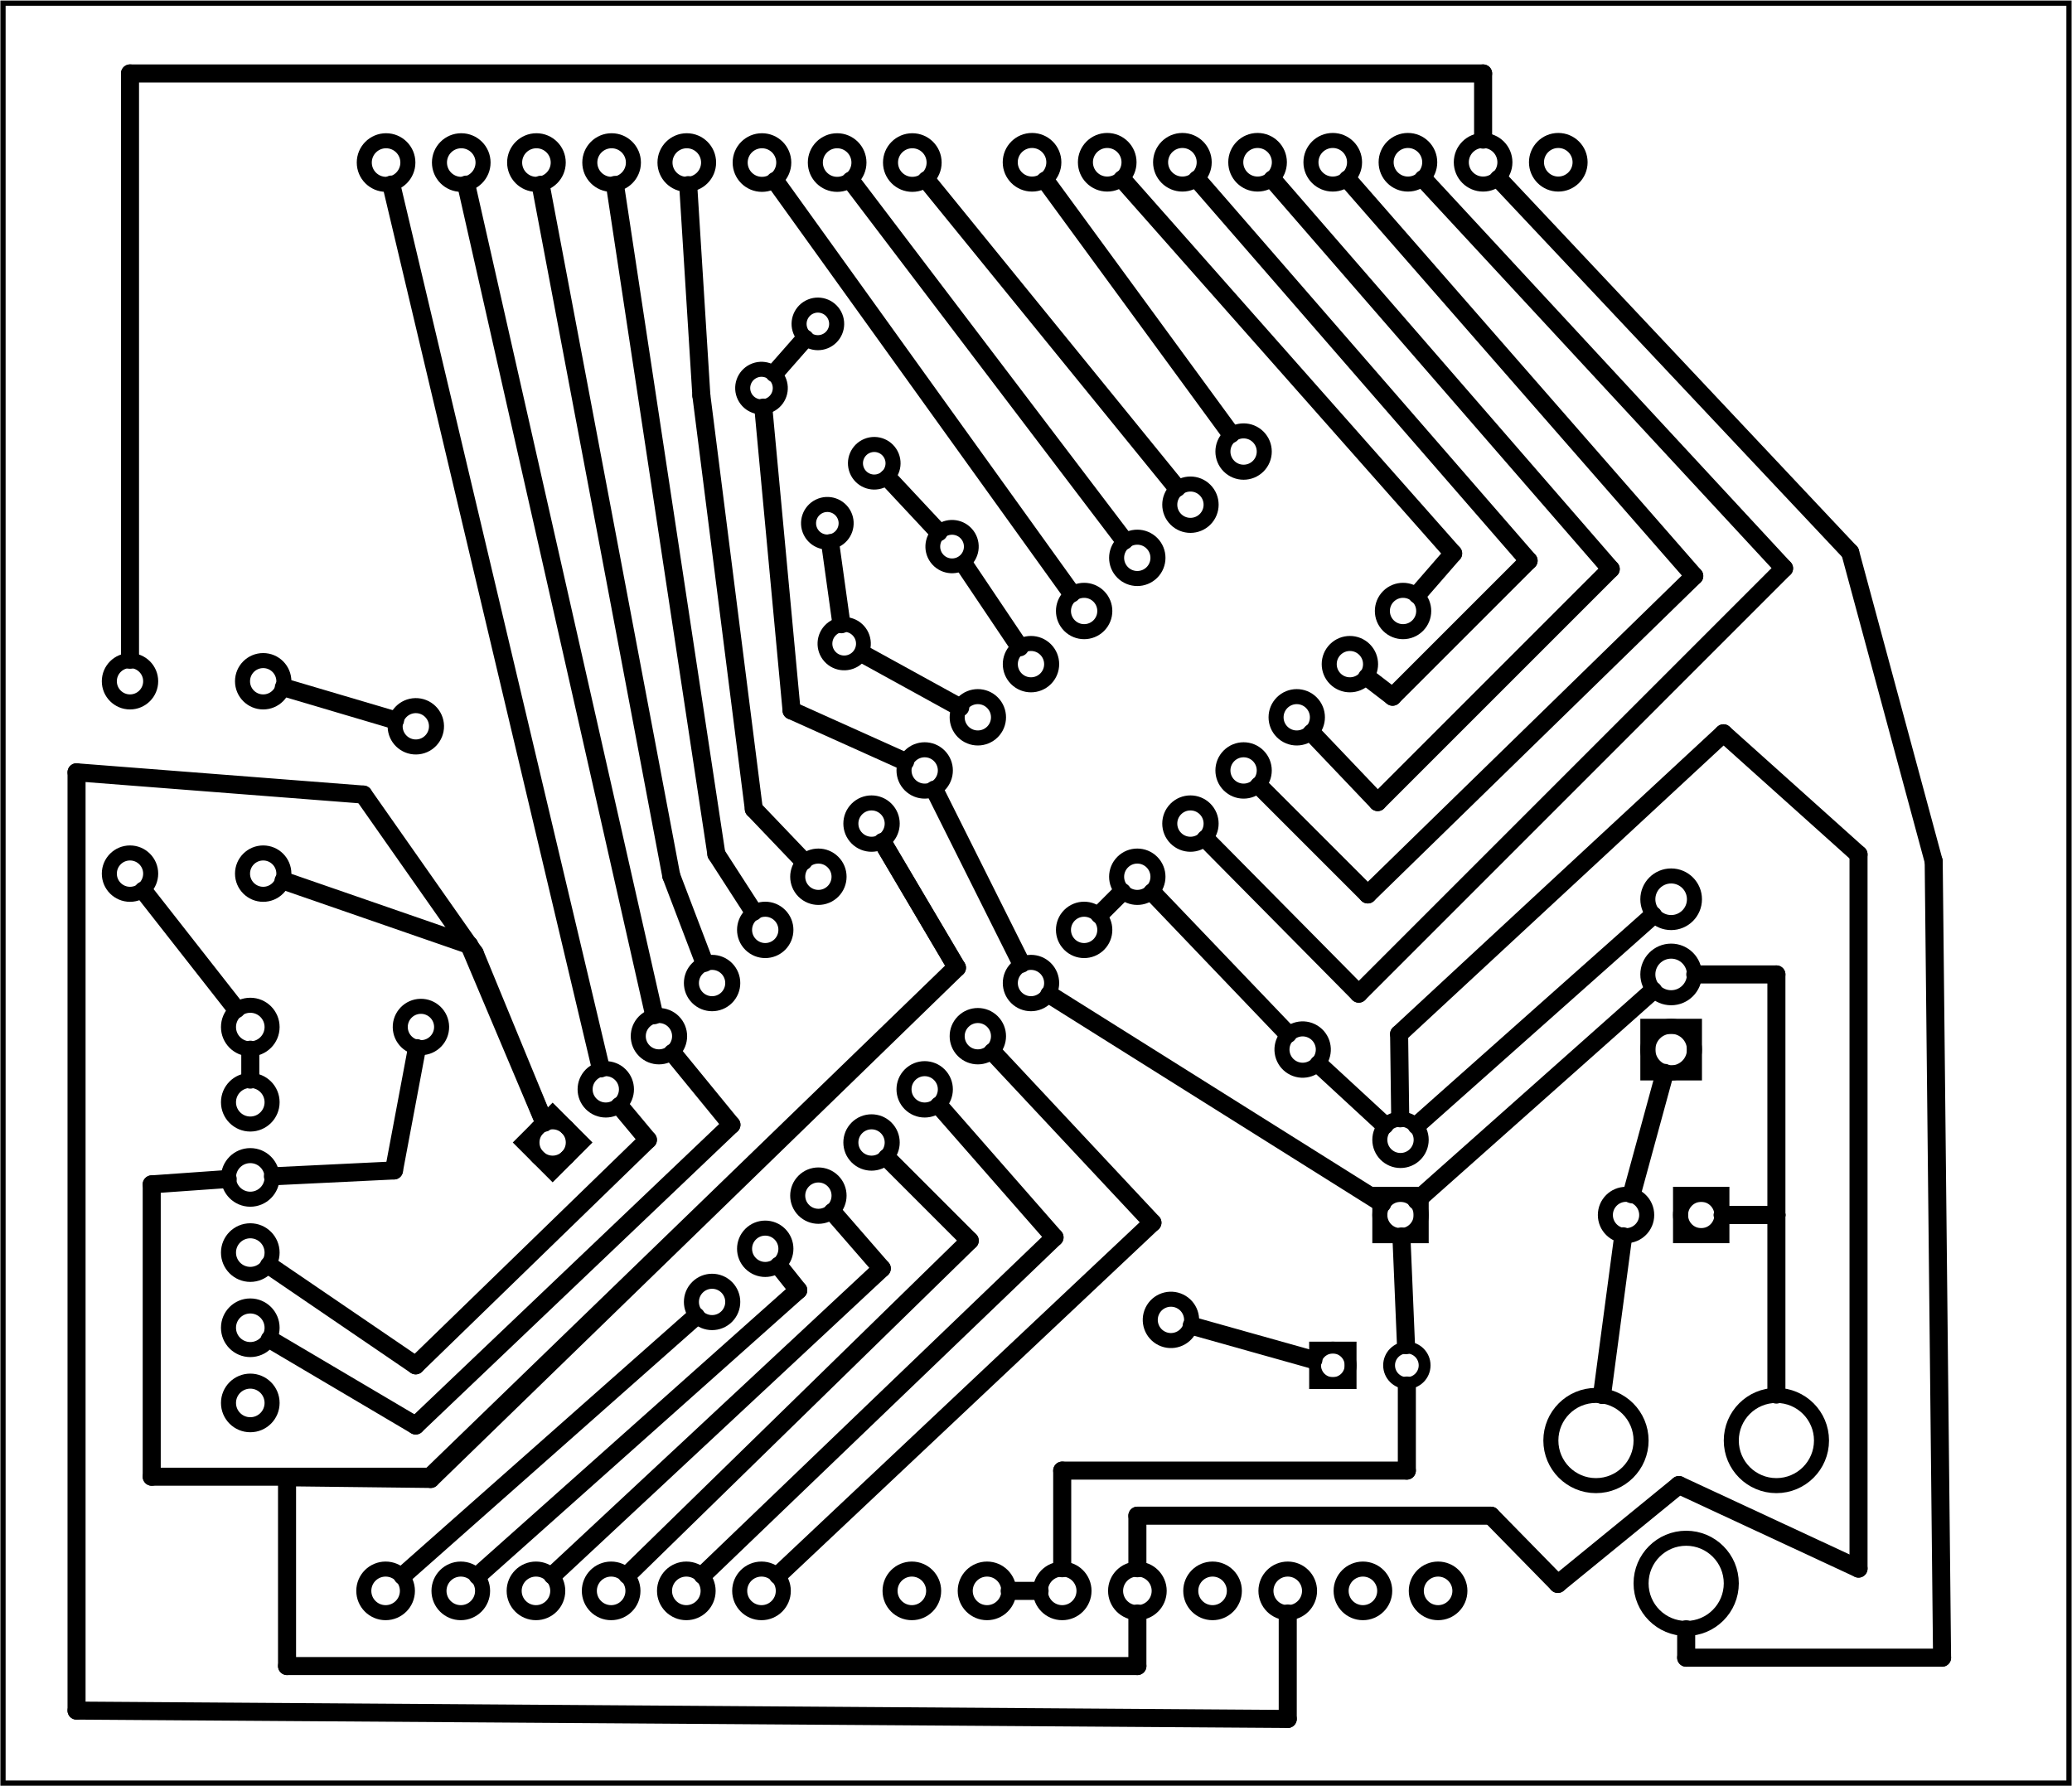 <?xml version='1.0' encoding='UTF-8' standalone='no'?>
<!-- Created with Fritzing (http://www.fritzing.org/) -->
<svg xmlns="http://www.w3.org/2000/svg" width="2.756in" height="2.376in"  baseProfile="tiny" xmlns:svg="http://www.w3.org/2000/svg" viewBox="0 0 198.442 171.056" x="0in" y="0in" version="1.2">
 <g transform="matrix(-1, 0, 0, 1, 198.442, 0)">
  <g partID="854978110">
   <g id="board" >
    <rect id="boardoutline" stroke="black" width="197.866" height="170.48"  stroke-width="0.5" x="0.288" y="0.288" fill-opacity="0.5" fill="none"/>
   </g>
  </g>
  <g partID="854180600">
   <g transform="translate(60.157,139.543)">
    <g transform="matrix(0,-1,1,0,0,0)">
     <g id="copper0" >
      <g id="copper1" >
       <circle cy="10.634" id="connector1pad" stroke="black" cx="8.788"  stroke-width="1.134" r="1.701" fill="none"/>
       <rect stroke="black" width="3.402" height="3.402"  stroke-width="1.134" x="7.087" y="8.933" fill="none"/>
       <circle cy="3.546" id="connector0pad" stroke="black" cx="8.788"  stroke-width="1.134" r="1.701" fill="none"/>
      </g>
     </g>
    </g>
   </g>
  </g>
  <g partID="854184300">
   <g transform="translate(104.64,10.489)">
    <g transform="matrix(0,1,-1,0,0,0)">
     <g id="copper0" >
      <circle cy="5.04" id="connector0pin" stroke="black" cx="5.04"  stroke-width="1.44" r="2.088" fill="none"/>
      <circle cy="12.24" id="connector1pin" stroke="black" cx="5.04"  stroke-width="1.44" r="2.088" fill="none"/>
      <circle cy="19.44" id="connector2pin" stroke="black" cx="5.04"  stroke-width="1.44" r="2.088" fill="none"/>
      <circle cy="26.64" id="connector3pin" stroke="black" cx="5.04"  stroke-width="1.44" r="2.088" fill="none"/>
      <circle cy="33.84" id="connector4pin" stroke="black" cx="5.04"  stroke-width="1.44" r="2.088" fill="none"/>
      <circle cy="41.04" id="connector5pin" stroke="black" cx="5.04"  stroke-width="1.44" r="2.088" fill="none"/>
      <circle cy="48.24" id="connector6pin" stroke="black" cx="5.04"  stroke-width="1.44" r="2.088" fill="none"/>
      <circle cy="55.44" id="connector7pin" stroke="black" cx="5.04"  stroke-width="1.44" r="2.088" fill="none"/>
     </g>
    </g>
   </g>
  </g>
  <g partID="854180950">
   <g transform="translate(84.697,130.185)">
    <g transform="matrix(-0.438,-0.899,0.899,-0.438,0,0)">
     <g id="copper0" >
      <g id="copper1" >
       <!-- <rect width="55" x="10" y="15.5" fill="none" height="55" stroke="rgb(255, 191, 0)" stroke-width="20" />  -->
       <circle cy="3.096" stroke="black" id="connector0pin" cx="2.7"  stroke-width="1.44" r="1.98" fill="none"/>
       <circle cy="3.096" stroke="black" id="connector1pin" cx="31.5"  stroke-width="1.44" r="1.98" fill="none"/>
      </g>
     </g>
    </g>
   </g>
  </g>
  <g partID="854181360">
   <g transform="translate(179.511,139.396)">
    <g transform="matrix(-1,0,0,-1,0,0)">
     <g id="copper0" >
      <circle cy="5.04" id="connector0pin" stroke="black" cx="5.04"  stroke-width="1.44" r="2.088" fill="none"/>
      <circle cy="12.24" id="connector1pin" stroke="black" cx="5.04"  stroke-width="1.44" r="2.088" fill="none"/>
      <circle cy="19.44" id="connector2pin" stroke="black" cx="5.04"  stroke-width="1.44" r="2.088" fill="none"/>
      <circle cy="26.64" id="connector3pin" stroke="black" cx="5.04"  stroke-width="1.44" r="2.088" fill="none"/>
      <circle cy="33.84" id="connector4pin" stroke="black" cx="5.04"  stroke-width="1.44" r="2.088" fill="none"/>
      <circle cy="41.04" id="connector5pin" stroke="black" cx="5.04"  stroke-width="1.44" r="2.088" fill="none"/>
     </g>
    </g>
   </g>
  </g>
  <g partID="854405320">
   <g transform="translate(120.471,157.396)">
    <g transform="matrix(0,-1,1,0,0,0)">
     <g id="copper0" >
      <circle cy="5.04" id="connector0pin" stroke="black" cx="5.04"  stroke-width="1.44" r="2.088" fill="none"/>
      <circle cy="12.24" id="connector1pin" stroke="black" cx="5.04"  stroke-width="1.44" r="2.088" fill="none"/>
      <circle cy="19.44" id="connector2pin" stroke="black" cx="5.04"  stroke-width="1.44" r="2.088" fill="none"/>
      <circle cy="26.64" id="connector3pin" stroke="black" cx="5.04"  stroke-width="1.44" r="2.088" fill="none"/>
      <circle cy="33.84" id="connector4pin" stroke="black" cx="5.04"  stroke-width="1.44" r="2.088" fill="none"/>
      <circle cy="41.04" id="connector5pin" stroke="black" cx="5.04"  stroke-width="1.44" r="2.088" fill="none"/>
     </g>
    </g>
   </g>
  </g>
  <g partID="854183610">
   <g transform="translate(166.506,10.516)">
    <g transform="matrix(0,1,-1,0,0,0)">
     <g id="copper0" >
      <circle cy="5.04" id="connector0pin" stroke="black" cx="5.04"  stroke-width="1.44" r="2.088" fill="none"/>
      <circle cy="12.24" id="connector1pin" stroke="black" cx="5.04"  stroke-width="1.44" r="2.088" fill="none"/>
      <circle cy="19.44" id="connector2pin" stroke="black" cx="5.04"  stroke-width="1.44" r="2.088" fill="none"/>
      <circle cy="26.64" id="connector3pin" stroke="black" cx="5.04"  stroke-width="1.44" r="2.088" fill="none"/>
      <circle cy="33.84" id="connector4pin" stroke="black" cx="5.04"  stroke-width="1.44" r="2.088" fill="none"/>
      <circle cy="41.04" id="connector5pin" stroke="black" cx="5.04"  stroke-width="1.44" r="2.088" fill="none"/>
      <circle cy="48.24" id="connector6pin" stroke="black" cx="5.04"  stroke-width="1.44" r="2.088" fill="none"/>
      <circle cy="55.44" id="connector7pin" stroke="black" cx="5.04"  stroke-width="1.44" r="2.088" fill="none"/>
     </g>
    </g>
   </g>
  </g>
  <g partID="854185530">
   <g transform="translate(116.151,147.316)">
    <g transform="matrix(0,1,-1,0,0,0)">
     <g id="copper0" >
      <circle cy="5.04" id="connector0pin" stroke="black" cx="5.04"  stroke-width="1.44" r="2.088" fill="none"/>
      <circle cy="12.24" id="connector1pin" stroke="black" cx="5.04"  stroke-width="1.44" r="2.088" fill="none"/>
      <circle cy="19.44" id="connector2pin" stroke="black" cx="5.04"  stroke-width="1.44" r="2.088" fill="none"/>
      <circle cy="26.64" id="connector3pin" stroke="black" cx="5.04"  stroke-width="1.44" r="2.088" fill="none"/>
      <circle cy="33.84" id="connector4pin" stroke="black" cx="5.04"  stroke-width="1.44" r="2.088" fill="none"/>
      <circle cy="41.04" id="connector5pin" stroke="black" cx="5.04"  stroke-width="1.44" r="2.088" fill="none"/>
      <circle cy="48.24" id="connector6pin" stroke="black" cx="5.04"  stroke-width="1.44" r="2.088" fill="none"/>
      <circle cy="55.44" id="connector7pin" stroke="black" cx="5.04"  stroke-width="1.44" r="2.088" fill="none"/>
     </g>
    </g>
   </g>
  </g>
  <g partID="854177090">
   <g transform="translate(56.751,120.316)">
    <g transform="matrix(0,-1,1,0,0,0)">
     <g id="copper0" >
      <rect width="3.96" id="rect11" stroke="black" height="3.96"  x="1.98" y="5.58" stroke-width="1.44" fill="none"/>
      <circle cy="7.56" id="connector0pin" stroke="black" cx="3.96"  stroke-width="1.44" r="1.98" fill="none"/>
      <circle cy="7.56" id="connector1pin" stroke="black" cx="11.16"  stroke-width="1.44" r="1.98" fill="none"/>
     </g>
    </g>
   </g>
  </g>
  <g partID="854177190">
   <g transform="translate(31.551,108.796)">
    <g id="copper0" >
     <rect width="3.96" id="rect11" stroke="black" height="3.96"  x="1.98" y="5.58" stroke-width="1.44" fill="none"/>
     <circle cy="7.56" id="connector0pin" stroke="black" cx="3.96"  stroke-width="1.44" r="1.98" fill="none"/>
     <circle cy="7.56" id="connector1pin" stroke="black" cx="11.16"  stroke-width="1.44" r="1.98" fill="none"/>
    </g>
   </g>
  </g>
  <g partID="255950">
   <g transform="translate(23.991,109.156)">
    <g transform="matrix(0,-1,1,0,0,0)">
     <g id="copper0" >
      <rect stroke="black" width="4.464" height="4.464"  stroke-width="1.44" x="6.408" y="12.168" fill="none"/>
      <circle cy="14.4" id="connector0pad" stroke="black" cx="8.64"  stroke-width="1.44" r="2.232" fill="none"/>
      <circle cy="14.4" id="connector1pad" stroke="black" cx="15.84"  stroke-width="1.44" r="2.232" fill="none"/>
      <circle cy="14.4" id="connector2pad" stroke="black" cx="23.04"  stroke-width="1.44" r="2.232" fill="none"/>
     </g>
    </g>
   </g>
  </g>
  <g partID="854769460">
   <g transform="translate(151.623,109.411)">
    <g transform="matrix(-0.707,0.707,-0.707,-0.707,0,0)">
     <g id="copper0"  stroke-width="0">
      <rect width="3.96" stroke="black" height="3.96"  x="2.34" y="2.34" stroke-width="1.44" fill="none"/>
      <circle cy="4.32" stroke="black" id="connector0pin" cx="4.32"  stroke-width="1.44" r="1.98" fill="none"/>
      <circle cy="4.32" stroke="black" id="connector27pin" cx="25.92"  stroke-width="1.44" r="1.98" fill="none"/>
      <circle cy="11.52" stroke="black" id="connector1pin" cx="4.32"  stroke-width="1.44" r="1.98" fill="none"/>
      <circle cy="11.52" stroke="black" id="connector26pin" cx="25.92"  stroke-width="1.44" r="1.98" fill="none"/>
      <circle cy="18.72" stroke="black" id="connector2pin" cx="4.32"  stroke-width="1.44" r="1.98" fill="none"/>
      <circle cy="18.72" stroke="black" id="connector25pin" cx="25.92"  stroke-width="1.44" r="1.98" fill="none"/>
      <circle cy="25.92" stroke="black" id="connector3pin" cx="4.32"  stroke-width="1.44" r="1.98" fill="none"/>
      <circle cy="25.92" stroke="black" id="connector24pin" cx="25.92"  stroke-width="1.44" r="1.98" fill="none"/>
      <circle cy="33.12" stroke="black" id="connector4pin" cx="4.32"  stroke-width="1.44" r="1.98" fill="none"/>
      <circle cy="33.12" stroke="black" id="connector23pin" cx="25.92"  stroke-width="1.44" r="1.98" fill="none"/>
      <circle cy="40.32" stroke="black" id="connector5pin" cx="4.32"  stroke-width="1.44" r="1.98" fill="none"/>
      <circle cy="40.32" stroke="black" id="connector22pin" cx="25.92"  stroke-width="1.44" r="1.98" fill="none"/>
      <circle cy="47.52" stroke="black" id="connector6pin" cx="4.32"  stroke-width="1.44" r="1.98" fill="none"/>
      <circle cy="47.52" stroke="black" id="connector21pin" cx="25.92"  stroke-width="1.44" r="1.98" fill="none"/>
      <circle cy="54.72" stroke="black" id="connector7pin" cx="4.32"  stroke-width="1.44" r="1.98" fill="none"/>
      <circle cy="54.72" stroke="black" id="connector20pin" cx="25.92"  stroke-width="1.44" r="1.98" fill="none"/>
      <circle cy="61.92" stroke="black" id="connector8pin" cx="4.32"  stroke-width="1.44" r="1.98" fill="none"/>
      <circle cy="61.92" stroke="black" id="connector19pin" cx="25.92"  stroke-width="1.44" r="1.98" fill="none"/>
      <circle cy="69.12" stroke="black" id="connector9pin" cx="4.32"  stroke-width="1.44" r="1.98" fill="none"/>
      <circle cy="69.12" stroke="black" id="connector18pin" cx="25.92"  stroke-width="1.44" r="1.98" fill="none"/>
      <circle cy="76.32" stroke="black" id="connector10pin" cx="4.32"  stroke-width="1.44" r="1.98" fill="none"/>
      <circle cy="76.32" stroke="black" id="connector17pin" cx="25.92"  stroke-width="1.44" r="1.98" fill="none"/>
      <circle cy="83.52" stroke="black" id="connector11pin" cx="4.32"  stroke-width="1.44" r="1.98" fill="none"/>
      <circle cy="83.52" stroke="black" id="connector16pin" cx="25.92"  stroke-width="1.44" r="1.98" fill="none"/>
      <circle cy="90.72" stroke="black" id="connector12pin" cx="4.32"  stroke-width="1.44" r="1.98" fill="none"/>
      <circle cy="90.72" stroke="black" id="connector15pin" cx="25.92"  stroke-width="1.44" r="1.98" fill="none"/>
      <circle cy="97.92" stroke="black" id="connector13pin" cx="4.32"  stroke-width="1.44" r="1.98" fill="none"/>
      <circle cy="97.92" stroke="black" id="connector14pin" cx="25.92"  stroke-width="1.44" r="1.98" fill="none"/>
     </g>
    </g>
   </g>
  </g>
  <g partID="854177150">
   <g transform="translate(154.986,100.997)">
    <g transform="matrix(0.017,-1,1,0.017,0,0)">
     <g id="copper0" >
      <g id="copper1" >
       <!-- <rect width="55" x="10" y="15.5" fill="none" height="55" stroke="rgb(255, 191, 0)" stroke-width="20" />  -->
       <circle cy="3.096" stroke="black" id="connector0pin" cx="2.7"  stroke-width="1.44" r="1.98" fill="none"/>
       <circle cy="3.096" stroke="black" id="connector1pin" cx="31.5"  stroke-width="1.44" r="1.98" fill="none"/>
      </g>
     </g>
    </g>
   </g>
  </g>
  <g partID="854177110">
   <g transform="translate(188.837,62.815)">
    <g transform="matrix(0,1,-1,0,0,0)">
     <g id="copper0" >
      <circle cy="15.602" id="connector0pad" stroke="black" cx="20.846"  stroke-width="1.44" r="1.98" fill="none"/>
      <circle cy="15.602" id="connector1pad" stroke="black" cx="2.421"  stroke-width="1.44" r="1.98" fill="none"/>
      <circle cy="2.846" id="connector2pad" stroke="black" cx="20.846"  stroke-width="1.44" r="1.98" fill="none"/>
      <circle cy="2.846" id="connector3pad" stroke="black" cx="2.421"  stroke-width="1.44" r="1.98" fill="none"/>
     </g>
    </g>
   </g>
  </g>
  <g partID="854177130">
   <g transform="translate(110.962,45.947)">
    <g transform="matrix(0.375,-0.927,0.927,0.375,0,0)">
     <g id="copper0" >
      <g id="copper1" >
       <circle cy="2.88" id="connector0pin" stroke="black" cx="2.88"  stroke-width="1.44" r="1.8" fill="none"/>
       <circle cy="2.88" id="connector1pin" stroke="black" cx="17.28"  stroke-width="1.44" r="1.8" fill="none"/>
      </g>
     </g>
    </g>
   </g>
  </g>
  <g partID="854177170">
   <g transform="translate(129.362,35.83)">
    <g transform="matrix(-0.438,0.899,-0.899,-0.438,0,0)">
     <g id="copper0" >
      <g id="copper1" >
       <circle cy="2.88" id="connector0pin" stroke="black" cx="2.88"  stroke-width="1.44" r="1.8" fill="none"/>
       <circle cy="2.88" id="connector1pin" stroke="black" cx="17.28"  stroke-width="1.44" r="1.8" fill="none"/>
      </g>
     </g>
    </g>
   </g>
  </g>
  <g partID="854177210">
   <g transform="translate(119.274,72.687)">
    <g transform="matrix(-0.743,-0.669,0.669,-0.743,0,0)">
     <g id="copper0" >
      <g id="copper1" >
       <circle cy="7.084" id="connector1pin" stroke="black" cx="22.548"  stroke-width="1.417" r="1.845" fill="none"/>
       <circle cy="7.087" id="connector0pin" stroke="black" cx="8.646"  stroke-width="1.417" r="1.843" fill="none"/>
      </g>
     </g>
    </g>
   </g>
  </g>
  <g partID="497200">
   <g transform="translate(6.351,124.996)">
    <g id="copper0" >
     <circle cy="12.96" id="connector0pin" stroke="black" cx="39.24"  stroke-width="1.44" r="4.32" fill="none"/>
     <circle cy="12.96" id="connector1pin" stroke="black" cx="21.96"  stroke-width="1.44" r="4.32" fill="none"/>
     <circle cy="26.64" id="connector2pin" stroke="black" cx="30.6"  stroke-width="1.44" r="4.32" fill="none"/>
    </g>
   </g>
  </g>
  <g partID="855071980">
   <line stroke="black" y1="126.05" x1="131.783" stroke-width="1.728" stroke-linecap="round" y2="150.919" x2="159.888"/>
  </g>
  <g partID="855077520">
   <line stroke="black" y1="64.844" x1="67.512" stroke-width="1.728" stroke-linecap="round" y2="66.716" x2="65.071"/>
  </g>
  <g partID="855110820">
   <line stroke="black" y1="66.716" x1="65.071" stroke-width="1.728" stroke-linecap="round" y2="53.689" x2="52.044"/>
  </g>
  <g partID="855077470">
   <line stroke="black" y1="53.689" x1="52.044" stroke-width="1.728" stroke-linecap="round" y2="17.166" x2="83.778"/>
  </g>
  <g partID="855077600">
   <line stroke="black" y1="70.174" x1="72.817" stroke-width="1.728" stroke-linecap="round" y2="76.809" x2="66.498"/>
  </g>
  <g partID="855110850">
   <line stroke="black" y1="76.809" x1="66.498" stroke-width="1.728" stroke-linecap="round" y2="54.489" x2="44.178"/>
  </g>
  <g partID="855077550">
   <line stroke="black" y1="54.489" x1="44.178" stroke-width="1.728" stroke-linecap="round" y2="17.166" x2="76.579"/>
  </g>
  <g partID="855077650">
   <line stroke="black" y1="17.162" x1="69.374" stroke-width="1.728" stroke-linecap="round" y2="55.156" x2="36.178"/>
  </g>
  <g partID="855077630">
   <line stroke="black" y1="55.156" x1="36.178" stroke-width="1.728" stroke-linecap="round" y2="85.653" x2="67.449"/>
  </g>
  <g partID="855110880">
   <line stroke="black" y1="85.653" x1="67.449" stroke-width="1.728" stroke-linecap="round" y2="75.23" x2="77.872"/>
  </g>
  <g partID="855110910">
   <line stroke="black" y1="95.156" x1="68.311" stroke-width="1.728" stroke-linecap="round" y2="54.422" x2="27.578"/>
  </g>
  <g partID="855077760">
   <line stroke="black" y1="80.329" x1="82.972" stroke-width="1.728" stroke-linecap="round" y2="95.156" x2="68.311"/>
  </g>
  <g partID="855077710">
   <line stroke="black" y1="54.422" x1="27.578" stroke-width="1.728" stroke-linecap="round" y2="17.119" x2="62.127"/>
  </g>
  <g partID="855079620">
   <line stroke="black" y1="32.416" x1="121.346" stroke-width="1.728" stroke-linecap="round" y2="35.743" x2="124.27"/>
  </g>
  <g partID="855080320">
   <line stroke="black" y1="95.233" x1="97.949" stroke-width="1.728" stroke-linecap="round" y2="115.26" x2="66.056"/>
  </g>
  <g partID="855081390">
   <line stroke="black" y1="118.398" x1="42.983" stroke-width="1.728" stroke-linecap="round" y2="133.594" x2="45.01"/>
  </g>
  <g partID="854919250">
   <line stroke="black" y1="107.758" x1="65.825" stroke-width="1.728" stroke-linecap="round" y2="101.913" x2="72.157"/>
  </g>
  <g partID="854919710">
   <line stroke="black" y1="114.368" x1="42.169" stroke-width="1.728" stroke-linecap="round" y2="102.746" x2="38.999"/>
  </g>
  <g partID="854920260">
   <line stroke="black" y1="107.787" x1="62.772" stroke-width="1.728" stroke-linecap="round" y2="87.652" x2="40.119"/>
  </g>
  <g partID="854920320">
   <line stroke="black" y1="114.987" x1="62.772" stroke-width="1.728" stroke-linecap="round" y2="94.852" x2="40.119"/>
  </g>
  <g partID="854751430">
   <line stroke="black" y1="50.961" x1="108.542" stroke-width="1.728" stroke-linecap="round" y2="45.77" x2="113.39"/>
  </g>
  <g partID="854751470">
   <line stroke="black" y1="59.774" x1="117.851" stroke-width="1.728" stroke-linecap="round" y2="52.014" x2="118.932"/>
  </g>
  <g partID="854751510">
   <line stroke="black" y1="62.629" x1="115.786" stroke-width="1.728" stroke-linecap="round" y2="67.75" x2="106.479"/>
  </g>
  <g partID="854751530">
   <line stroke="black" y1="54.045" x1="106.109" stroke-width="1.728" stroke-linecap="round" y2="61.984" x2="100.774"/>
  </g>
  <g partID="854751550">
   <line stroke="black" y1="17.316" x1="124.201" stroke-width="1.728" stroke-linecap="round" y2="56.827" x2="95.805"/>
  </g>
  <g partID="854751570">
   <line stroke="black" y1="17.282" x1="116.955" stroke-width="1.728" stroke-linecap="round" y2="51.768" x2="90.757"/>
  </g>
  <g partID="854751590">
   <line stroke="black" y1="17.238" x1="109.698" stroke-width="1.728" stroke-linecap="round" y2="46.719" x2="85.72"/>
  </g>
  <g partID="854896500">
   <line stroke="black" y1="130.233" x1="72.653" stroke-width="1.728" stroke-linecap="round" y2="126.958" x2="84.313"/>
  </g>
  <g partID="854933860">
   <line stroke="black" y1="118.414" x1="64.224" stroke-width="1.728" stroke-linecap="round" y2="128.823" x2="63.785"/>
  </g>
  <g partID="855012400">
   <line stroke="black" y1="133.556" x1="28.311" stroke-width="1.728" stroke-linecap="round" y2="116.356" x2="28.311"/>
  </g>
  <g partID="855108640">
   <line stroke="black" y1="116.356" x1="28.311" stroke-width="1.728" stroke-linecap="round" y2="116.356" x2="33.451"/>
  </g>
  <g partID="855014990">
   <line stroke="black" y1="17.665" x1="160.966" stroke-width="1.728" stroke-linecap="round" y2="102.316" x2="140.898"/>
  </g>
  <g partID="855019970">
   <line stroke="black" y1="17.67" x1="153.788" stroke-width="1.728" stroke-linecap="round" y2="97.22" x2="135.786"/>
  </g>
  <g partID="855021950">
   <line stroke="black" y1="152.356" x1="101.743" stroke-width="1.728" stroke-linecap="round" y2="152.356" x2="98.879"/>
  </g>
  <g partID="855091590">
   <line stroke="black" y1="136.516" x1="158.631" stroke-width="1.728" stroke-linecap="round" y2="128.259" x2="172.605"/>
  </g>
  <g partID="855091560">
   <line stroke="black" y1="107.716" x1="128.391" stroke-width="1.728" stroke-linecap="round" y2="136.516" x2="158.631"/>
  </g>
  <g partID="855091540">
   <line stroke="black" y1="100.824" x1="134.028" stroke-width="1.728" stroke-linecap="round" y2="107.716" x2="128.391"/>
  </g>
  <g partID="855091790">
   <line stroke="black" y1="109.156" x1="136.391" stroke-width="1.728" stroke-linecap="round" y2="130.756" x2="158.631"/>
  </g>
  <g partID="855091820">
   <line stroke="black" y1="130.756" x1="158.631" stroke-width="1.728" stroke-linecap="round" y2="121.177" x2="172.68"/>
  </g>
  <g partID="855091770">
   <line stroke="black" y1="105.902" x1="139.104" stroke-width="1.728" stroke-linecap="round" y2="109.156" x2="136.391"/>
  </g>
  <g partID="855097380">
   <line stroke="black" y1="92.676" x1="106.791" stroke-width="1.728" stroke-linecap="round" y2="80.637" x2="113.918"/>
  </g>
  <g partID="855097850">
   <line stroke="black" y1="141.636" x1="157.191" stroke-width="1.728" stroke-linecap="round" y2="92.676" x2="106.791"/>
  </g>
  <g partID="855110960">
   <line stroke="black" y1="141.476" x1="170.951" stroke-width="1.728" stroke-linecap="round" y2="141.636" x2="157.191"/>
  </g>
  <g partID="855098830">
   <line stroke="black" y1="159.556" x1="170.951" stroke-width="1.728" stroke-linecap="round" y2="141.476" x2="170.951"/>
  </g>
  <g partID="855098360">
   <line stroke="black" y1="159.556" x1="89.511" stroke-width="1.728" stroke-linecap="round" y2="159.556" x2="170.951"/>
  </g>
  <g partID="855096910">
   <line stroke="black" y1="154.524" x1="89.511" stroke-width="1.728" stroke-linecap="round" y2="159.556" x2="89.511"/>
  </g>
  <g partID="855105860">
   <line stroke="black" y1="92.295" x1="100.615" stroke-width="1.728" stroke-linecap="round" y2="75.616" x2="108.955"/>
  </g>
  <g partID="855106540">
   <line stroke="black" y1="39.027" x1="125.337" stroke-width="1.728" stroke-linecap="round" y2="68.036" x2="122.631"/>
  </g>
  <g partID="855106740">
   <line stroke="black" y1="68.036" x1="122.631" stroke-width="1.728" stroke-linecap="round" y2="72.928" x2="111.755"/>
  </g>
  <g partID="855106990">
   <line stroke="black" y1="17.699" x1="139.542" stroke-width="1.728" stroke-linecap="round" y2="81.796" x2="129.831"/>
  </g>
  <g partID="855107010">
   <line stroke="black" y1="81.796" x1="129.831" stroke-width="1.728" stroke-linecap="round" y2="87.316" x2="126.267"/>
  </g>
  <g partID="855107060">
   <line stroke="black" y1="83.876" x1="134.151" stroke-width="1.728" stroke-linecap="round" y2="92.213" x2="130.974"/>
  </g>
  <g partID="855107040">
   <line stroke="black" y1="17.686" x1="146.664" stroke-width="1.728" stroke-linecap="round" y2="83.876" x2="134.151"/>
  </g>
  <g partID="855107870">
   <line stroke="black" y1="140.836" x1="96.711" stroke-width="1.728" stroke-linecap="round" y2="140.836" x2="63.704"/>
  </g>
  <g partID="855107660">
   <line stroke="black" y1="140.836" x1="63.704" stroke-width="1.728" stroke-linecap="round" y2="132.689" x2="63.704"/>
  </g>
  <g partID="855107460">
   <line stroke="black" y1="150.188" x1="96.711" stroke-width="1.728" stroke-linecap="round" y2="140.836" x2="96.711"/>
  </g>
  <g partID="855108100">
   <line stroke="black" y1="17.278" x1="98.32" stroke-width="1.728" stroke-linecap="round" y2="41.564" x2="80.546"/>
  </g>
  <g partID="855108180">
   <line stroke="black" y1="52.996" x1="59.271" stroke-width="1.728" stroke-linecap="round" y2="56.945" x2="62.704"/>
  </g>
  <g partID="855108190">
   <line stroke="black" y1="17.153" x1="90.964" stroke-width="1.728" stroke-linecap="round" y2="52.996" x2="59.271"/>
  </g>
  <g partID="855110410">
   <line stroke="black" y1="118.811" x1="105.567" stroke-width="1.728" stroke-linecap="round" y2="110.868" x2="113.51"/>
  </g>
  <g partID="855110390">
   <line stroke="black" y1="150.841" x1="138.36" stroke-width="1.728" stroke-linecap="round" y2="118.811" x2="105.567"/>
  </g>
  <g partID="855110500">
   <line stroke="black" y1="121.476" x1="113.991" stroke-width="1.728" stroke-linecap="round" y2="116.057" x2="118.706"/>
  </g>
  <g partID="855110480">
   <line stroke="black" y1="150.877" x1="145.525" stroke-width="1.728" stroke-linecap="round" y2="121.476" x2="113.991"/>
  </g>
  <g partID="855110770">
   <line stroke="black" y1="150.913" x1="152.693" stroke-width="1.728" stroke-linecap="round" y2="123.556" x2="121.991"/>
  </g>
  <g partID="855110790">
   <line stroke="black" y1="123.556" x1="121.991" stroke-width="1.728" stroke-linecap="round" y2="121.205" x2="123.865"/>
  </g>
  <g partID="855113430">
   <line stroke="black" y1="85.444" x1="88.087" stroke-width="1.728" stroke-linecap="round" y2="99.027" x2="75.095"/>
  </g>
  <g partID="855113730">
   <line stroke="black" y1="87.59" x1="93.146" stroke-width="1.728" stroke-linecap="round" y2="85.412" x2="90.968"/>
  </g>
  <g partID="855133550">
   <line stroke="black" y1="7.022" x1="56.4" stroke-width="1.728" stroke-linecap="round" y2="13.361" x2="56.4"/>
  </g>
  <g partID="855133840">
   <line stroke="black" y1="7.022" x1="185.991" stroke-width="1.728" stroke-linecap="round" y2="7.022" x2="56.4"/>
  </g>
  <g partID="855133260">
   <line stroke="black" y1="63.176" x1="185.991" stroke-width="1.728" stroke-linecap="round" y2="7.022" x2="185.991"/>
  </g>
  <g partID="855148720">
   <line stroke="black" y1="76.089" x1="163.644" stroke-width="1.728" stroke-linecap="round" y2="73.956" x2="191.111"/>
  </g>
  <g partID="855136470">
   <line stroke="black" y1="73.956" x1="191.111" stroke-width="1.728" stroke-linecap="round" y2="163.822" x2="191.111"/>
  </g>
  <g partID="855136600">
   <line stroke="black" y1="91.289" x1="152.978" stroke-width="1.728" stroke-linecap="round" y2="76.089" x2="163.644"/>
  </g>
  <g partID="855136080">
   <line stroke="black" y1="107.507" x1="146.299" stroke-width="1.728" stroke-linecap="round" y2="91.289" x2="152.978"/>
  </g>
  <g partID="855136340">
   <line stroke="black" y1="163.822" x1="191.111" stroke-width="1.728" stroke-linecap="round" y2="164.622" x2="75.111"/>
  </g>
  <g partID="855136210">
   <line stroke="black" y1="164.622" x1="75.111" stroke-width="1.728" stroke-linecap="round" y2="154.524" x2="75.111"/>
  </g>
  <g partID="855136830">
   <line stroke="black" y1="90.489" x1="153.511" stroke-width="1.728" stroke-linecap="round" y2="107.514" x2="146.316"/>
  </g>
  <g partID="855136730">
   <line stroke="black" y1="84.335" x1="171.288" stroke-width="1.728" stroke-linecap="round" y2="90.489" x2="153.511"/>
  </g>
  <g partID="855136940">
   <line stroke="black" y1="68.971" x1="160.607" stroke-width="1.728" stroke-linecap="round" y2="65.82" x2="171.259"/>
  </g>
  <g partID="855138300">
   <line stroke="black" y1="142.222" x1="37.645" stroke-width="1.728" stroke-linecap="round" y2="150.222" x2="20.445"/>
  </g>
  <g partID="855138720">
   <line stroke="black" y1="81.822" x1="20.445" stroke-width="1.728" stroke-linecap="round" y2="70.222" x2="33.378"/>
  </g>
  <g partID="855138090">
   <line stroke="black" y1="150.222" x1="20.445" stroke-width="1.728" stroke-linecap="round" y2="81.822" x2="20.445"/>
  </g>
  <g partID="855138510">
   <line stroke="black" y1="151.689" x1="49.245" stroke-width="1.728" stroke-linecap="round" y2="142.222" x2="37.645"/>
  </g>
  <g partID="855137250">
   <line stroke="black" y1="99.022" x1="64.445" stroke-width="1.728" stroke-linecap="round" y2="107.096" x2="64.338"/>
  </g>
  <g partID="855137040">
   <line stroke="black" y1="150.188" x1="89.511" stroke-width="1.728" stroke-linecap="round" y2="145.156" x2="89.511"/>
  </g>
  <g partID="855137880">
   <line stroke="black" y1="145.156" x1="55.645" stroke-width="1.728" stroke-linecap="round" y2="151.689" x2="49.245"/>
  </g>
  <g partID="855137460">
   <line stroke="black" y1="70.222" x1="33.378" stroke-width="1.728" stroke-linecap="round" y2="99.022" x2="64.445"/>
  </g>
  <g partID="855137670">
   <line stroke="black" y1="145.156" x1="89.511" stroke-width="1.728" stroke-linecap="round" y2="145.156" x2="55.645"/>
  </g>
  <g partID="855139840">
   <line stroke="black" y1="158.756" x1="12.444" stroke-width="1.728" stroke-linecap="round" y2="82.489" x2="13.245"/>
  </g>
  <g partID="855139550">
   <line stroke="black" y1="82.489" x1="13.245" stroke-width="1.728" stroke-linecap="round" y2="52.889" x2="21.244"/>
  </g>
  <g partID="855140170">
   <line stroke="black" y1="158.756" x1="36.951" stroke-width="1.728" stroke-linecap="round" y2="158.756" x2="12.444"/>
  </g>
  <g partID="855138970">
   <line stroke="black" y1="156.036" x1="36.951" stroke-width="1.728" stroke-linecap="round" y2="158.756" x2="36.951"/>
  </g>
  <g partID="855139260">
   <line stroke="black" y1="52.889" x1="21.244" stroke-width="1.728" stroke-linecap="round" y2="17.108" x2="54.914"/>
  </g>
  <g partID="855141080">
   <line stroke="black" y1="116.356" x1="28.311" stroke-width="1.728" stroke-linecap="round" y2="116.356" x2="33.451"/>
  </g>
  <g partID="855140810">
   <line stroke="black" y1="93.316" x1="28.311" stroke-width="1.728" stroke-linecap="round" y2="116.356" x2="28.311"/>
  </g>
  <g partID="855140540">
   <line stroke="black" y1="93.316" x1="36.079" stroke-width="1.728" stroke-linecap="round" y2="93.316" x2="28.311"/>
  </g>
  <g partID="855146200">
   <line stroke="black" y1="112.089" x1="160.711" stroke-width="1.728" stroke-linecap="round" y2="100.376" x2="158.509"/>
  </g>
  <g partID="855146020">
   <line stroke="black" y1="112.651" x1="172.306" stroke-width="1.728" stroke-linecap="round" y2="112.089" x2="160.711"/>
  </g>
  <g partID="855147070">
   <line stroke="black" y1="141.422" x1="183.911" stroke-width="1.728" stroke-linecap="round" y2="113.422" x2="183.911"/>
  </g>
  <g partID="855146900">
   <line stroke="black" y1="113.422" x1="183.911" stroke-width="1.728" stroke-linecap="round" y2="112.908" x2="176.634"/>
  </g>
  <g partID="855146560">
   <line stroke="black" y1="92.622" x1="106.844" stroke-width="1.728" stroke-linecap="round" y2="141.422" x2="157.244"/>
  </g>
  <g partID="855146730">
   <line stroke="black" y1="141.422" x1="157.244" stroke-width="1.728" stroke-linecap="round" y2="141.422" x2="183.911"/>
  </g>
  <g partID="855146390">
   <line stroke="black" y1="80.638" x1="113.92" stroke-width="1.728" stroke-linecap="round" y2="92.622" x2="106.844"/>
  </g>
  <g partID="855148810">
   <line stroke="black" y1="96.649" x1="175.809" stroke-width="1.728" stroke-linecap="round" y2="85.282" x2="184.72"/>
  </g>
  <g partID="855149110">
   <line stroke="black" y1="100.524" x1="174.471" stroke-width="1.728" stroke-linecap="round" y2="103.388" x2="174.471"/>
  </g>
  <g partID="855149530">
   <line stroke="black" y1="37.86" x1="131.271" stroke-width="1.728" stroke-linecap="round" y2="77.476" x2="126.247"/>
  </g>
  <g partID="855149500">
   <line stroke="black" y1="77.476" x1="126.247" stroke-width="1.728" stroke-linecap="round" y2="82.466" x2="121.481"/>
  </g>
  <g partID="855149480">
   <line stroke="black" y1="17.719" x1="132.531" stroke-width="1.728" stroke-linecap="round" y2="37.86" x2="131.271"/>
  </g>
  <g partID="855149600">
   <line stroke="black" y1="118.5" x1="97.447" stroke-width="1.728" stroke-linecap="round" y2="105.869" x2="108.518"/>
  </g>
  <g partID="855149580">
   <line stroke="black" y1="150.854" x1="131.147" stroke-width="1.728" stroke-linecap="round" y2="118.5" x2="97.447"/>
  </g>
  <g partID="855149650">
   <line stroke="black" y1="150.869" x1="123.933" stroke-width="1.728" stroke-linecap="round" y2="117.092" x2="88.071"/>
  </g>
  <g partID="855149670">
   <line stroke="black" y1="117.092" x1="88.071" stroke-width="1.728" stroke-linecap="round" y2="100.733" x2="103.377"/>
  </g>
 </g>
</svg>
